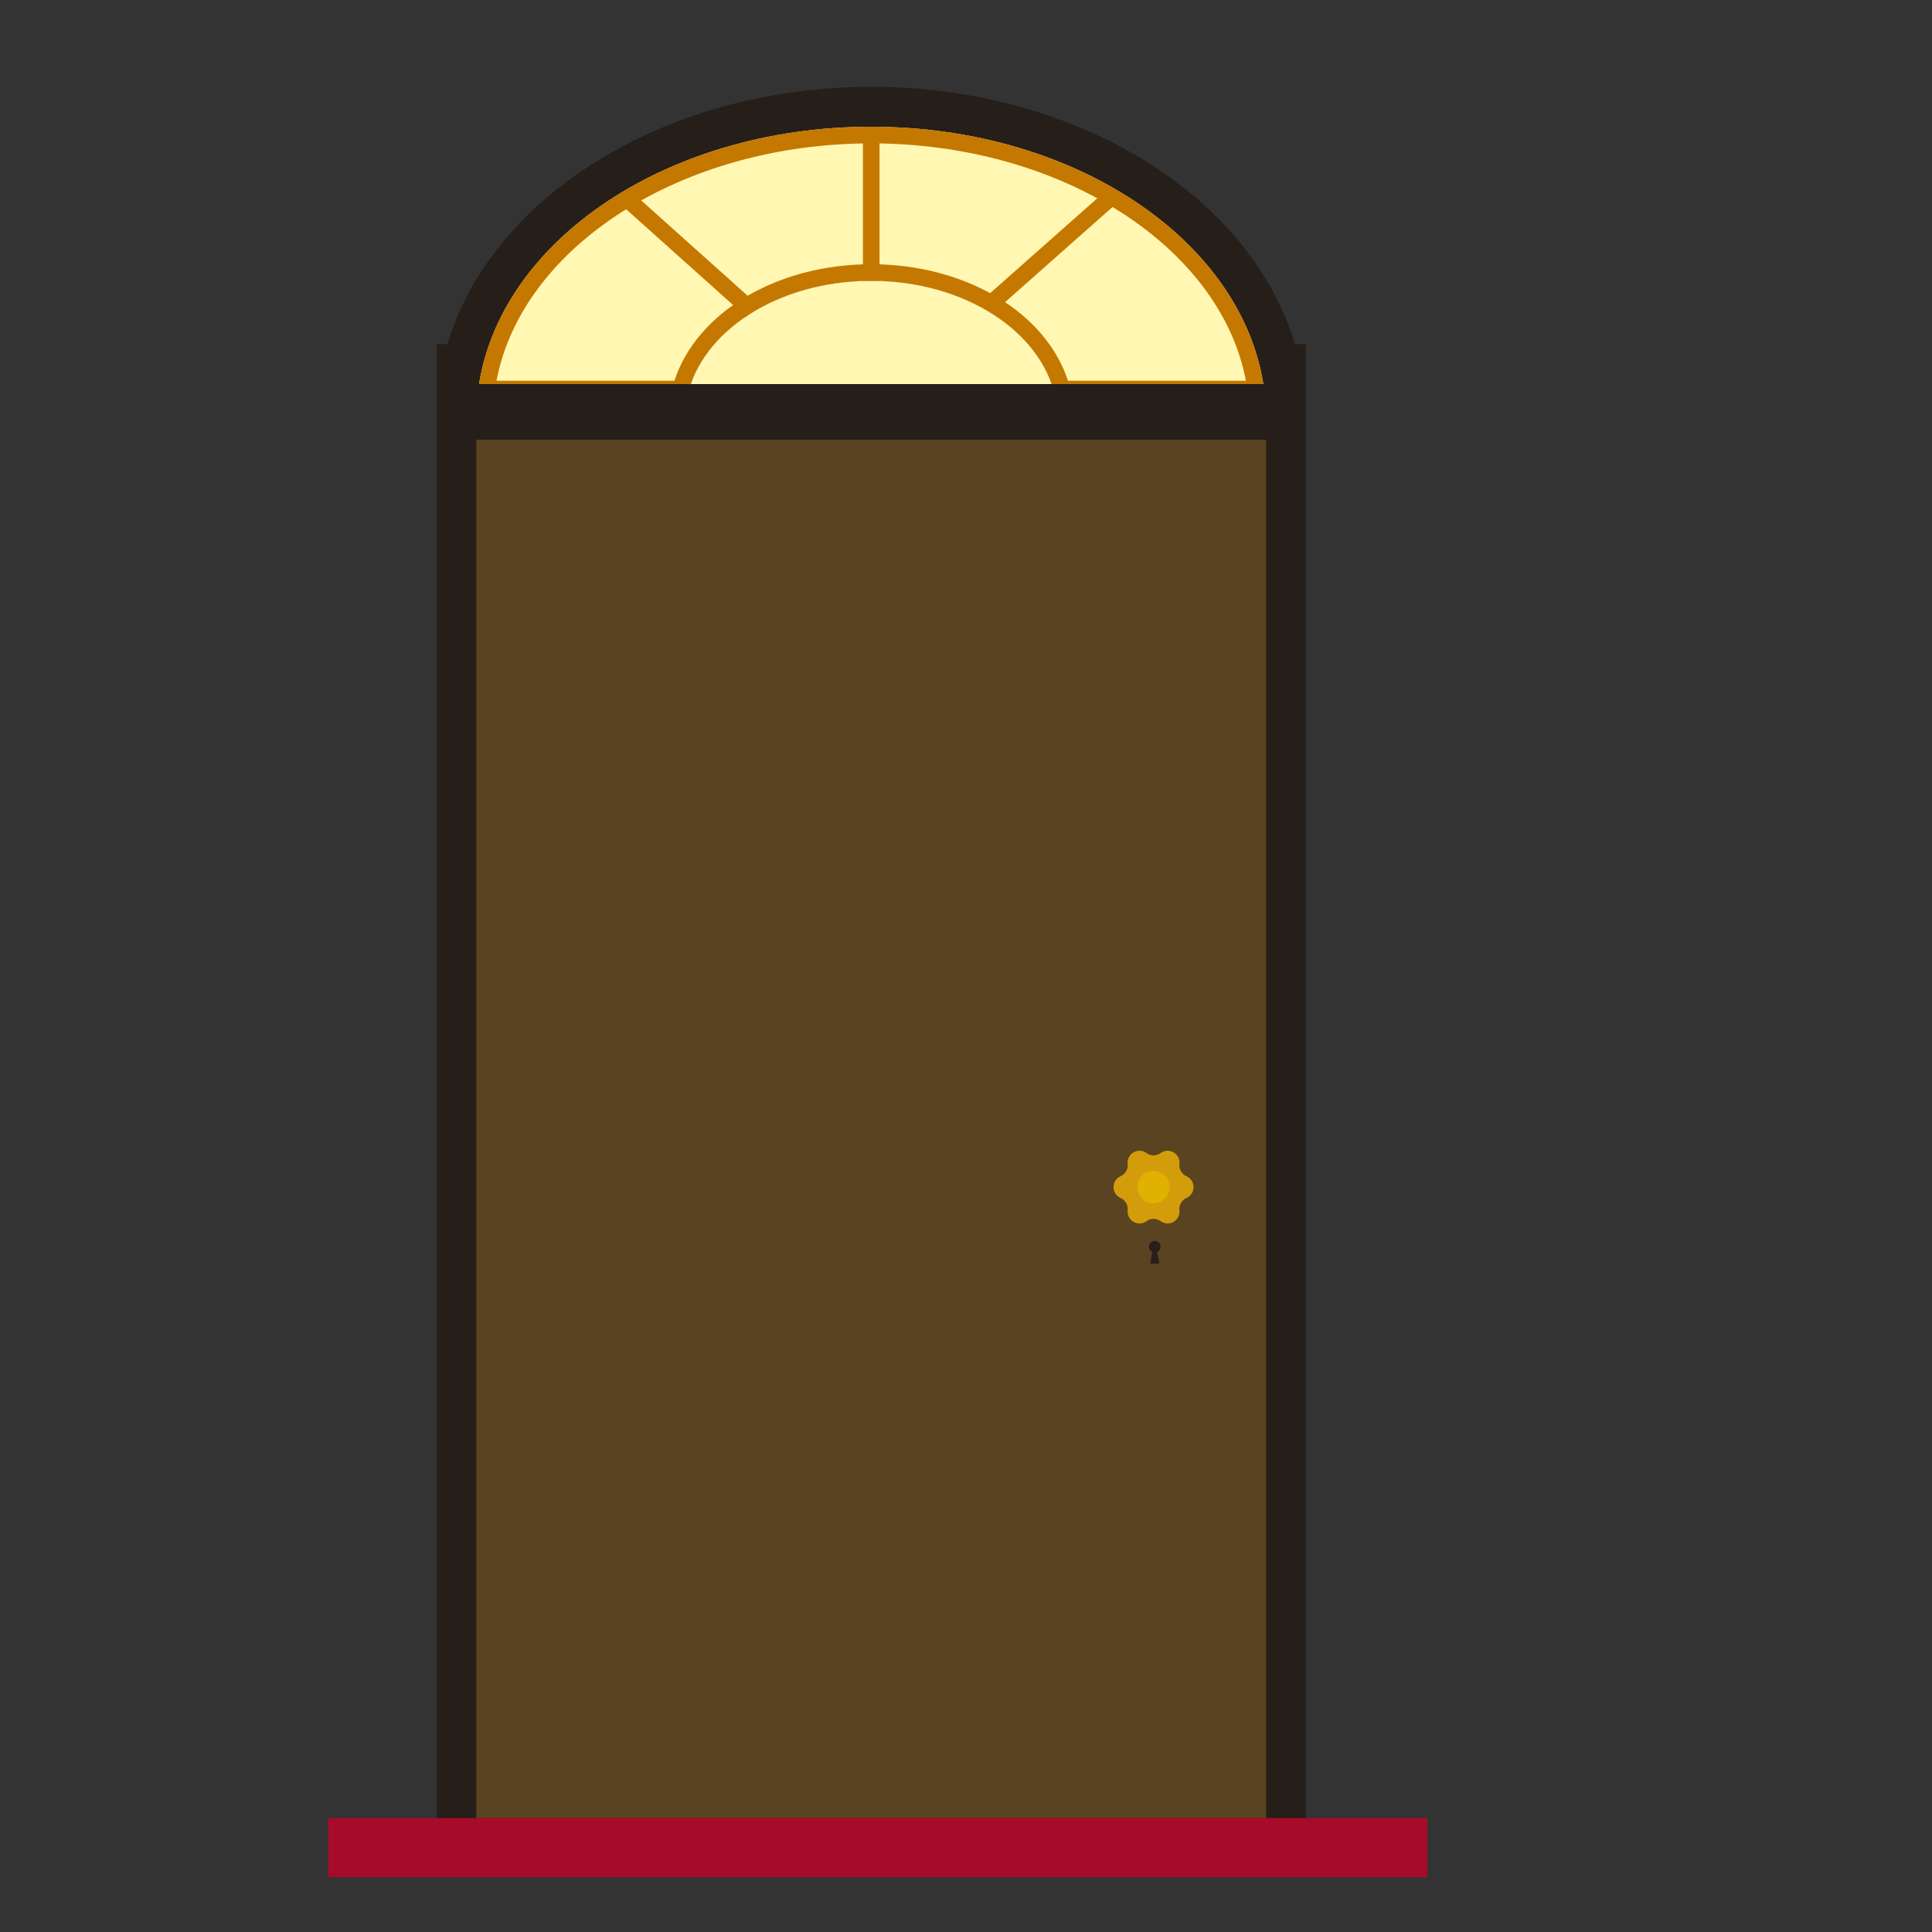 <?xml version="1.0" encoding="utf-8"?>
<!-- Generator: Adobe Illustrator 16.0.0, SVG Export Plug-In . SVG Version: 6.00 Build 0)  -->
<!DOCTYPE svg PUBLIC "-//W3C//DTD SVG 1.1//EN" "http://www.w3.org/Graphics/SVG/1.1/DTD/svg11.dtd">
<svg version="1.1" id="Capa_1" xmlns="http://www.w3.org/2000/svg" xmlns:xlink="http://www.w3.org/1999/xlink" x="0px" y="0px"
	 width="400px" height="400px" viewBox="0 0 400 400" enable-background="new 0 0 400 400" xml:space="preserve">
<rect x="0" y="0" width="400" height="400" fill="#333333" stroke="none"/>
<g>
	<path fill="#261E19" d="M90.38,384.683V71.25h2.258c9.193-30.82,45.403-53.278,87.735-53.278c42.332,0,78.542,22.458,87.734,53.278
		h2.258v313.433H90.38z"/>
	<rect x="98.621" y="90.999" fill="#594320" width="163.503" height="285.416"/>
	<path fill="#D39C0A" d="M240.284,238.729L240.284,238.729c1.728-1.27,4.136,0.126,3.904,2.261l0,0
		c-0.117,1.071,0.472,2.094,1.455,2.528l0,0c1.96,0.867,1.96,3.656,0,4.522l0,0c-0.983,0.435-1.572,1.458-1.455,2.529l0,0
		c0.231,2.135-2.177,3.53-3.904,2.261l0,0c-0.866-0.637-2.043-0.637-2.91,0l0,0c-1.729,1.27-4.136-0.126-3.903-2.261l0,0
		c0.115-1.071-0.474-2.095-1.456-2.529l0,0c-1.959-0.866-1.959-3.655,0-4.522l0,0c0.982-0.435,1.571-1.457,1.456-2.528l0,0
		c-0.232-2.135,2.175-3.53,3.903-2.261l0,0C238.241,239.366,239.418,239.366,240.284,238.729z"/>
	<ellipse fill="#DFB100" cx="238.83" cy="245.78" rx="3.347" ry="3.358"/>
	<path fill="#261E19" d="M240.288,258.124c0-0.666-0.538-1.206-1.202-1.206c-0.663,0-1.201,0.54-1.201,1.206
		c0,0.458,0.258,0.852,0.632,1.055h-0.001l-0.316,2.447h1.831l-0.475-2.392C239.986,259.051,240.288,258.623,240.288,258.124z"/>
	<g>
		<path fill="#FFF7B2" d="M180.373,58.149c19.287,0,35.266,10.462,38.108,24.124h43.43c-3.027-31.319-38.374-56.033-81.538-56.033
			c-43.165,0-78.511,24.714-81.538,56.033h43.429C145.106,68.611,161.085,58.149,180.373,58.149z"/>
		<path fill="#C47800" d="M180.373,29.685c39.183,0,72.298,21.297,77.581,49.144h-36.841c-4.604-14.134-21.191-24.124-40.74-24.124
			c-19.55,0-36.137,9.99-40.74,24.124h-36.84C108.073,50.981,141.188,29.685,180.373,29.685 M180.373,26.24
			c-43.165,0-78.511,24.714-81.538,56.033h43.429c2.842-13.662,18.821-24.124,38.109-24.124c19.287,0,35.266,10.462,38.108,24.124
			h43.43C258.883,50.954,223.536,26.24,180.373,26.24L180.373,26.24z"/>
	</g>
	<g>
		<path fill="#FFF7B2" d="M180.373,58.149c-19.288,0-35.267,10.462-38.109,24.124h76.217
			C215.639,68.611,199.66,58.149,180.373,58.149z"/>
	</g>
	<rect x="98.621" y="79.518" fill="#261E19" width="163.503" height="11.481"/>
	<g>
		<line fill="#DADADA" x1="180.373" y1="58.149" x2="180.373" y2="26.24"/>
		<rect x="178.656" y="26.24" fill="#C47800" width="3.434" height="31.91"/>
	</g>
	<g>
		<line fill="#DADADA" x1="204.303" y1="63.609" x2="231.048" y2="39.933"/>
		<polygon fill="#C47800" points="205.438,64.9 203.166,62.317 229.911,38.642 232.184,41.224 		"/>
	</g>
	<g>
		<line fill="#DADADA" x1="155.637" y1="64.297" x2="128.891" y2="40.346"/>
		<polygon fill="#C47800" points="154.493,65.583 127.748,41.632 130.034,39.061 156.78,63.013 		"/>
	</g>
	<rect x="67.964" y="376.415" fill="#A70B29" width="227.563" height="12.204"/>
</g>
</svg>
